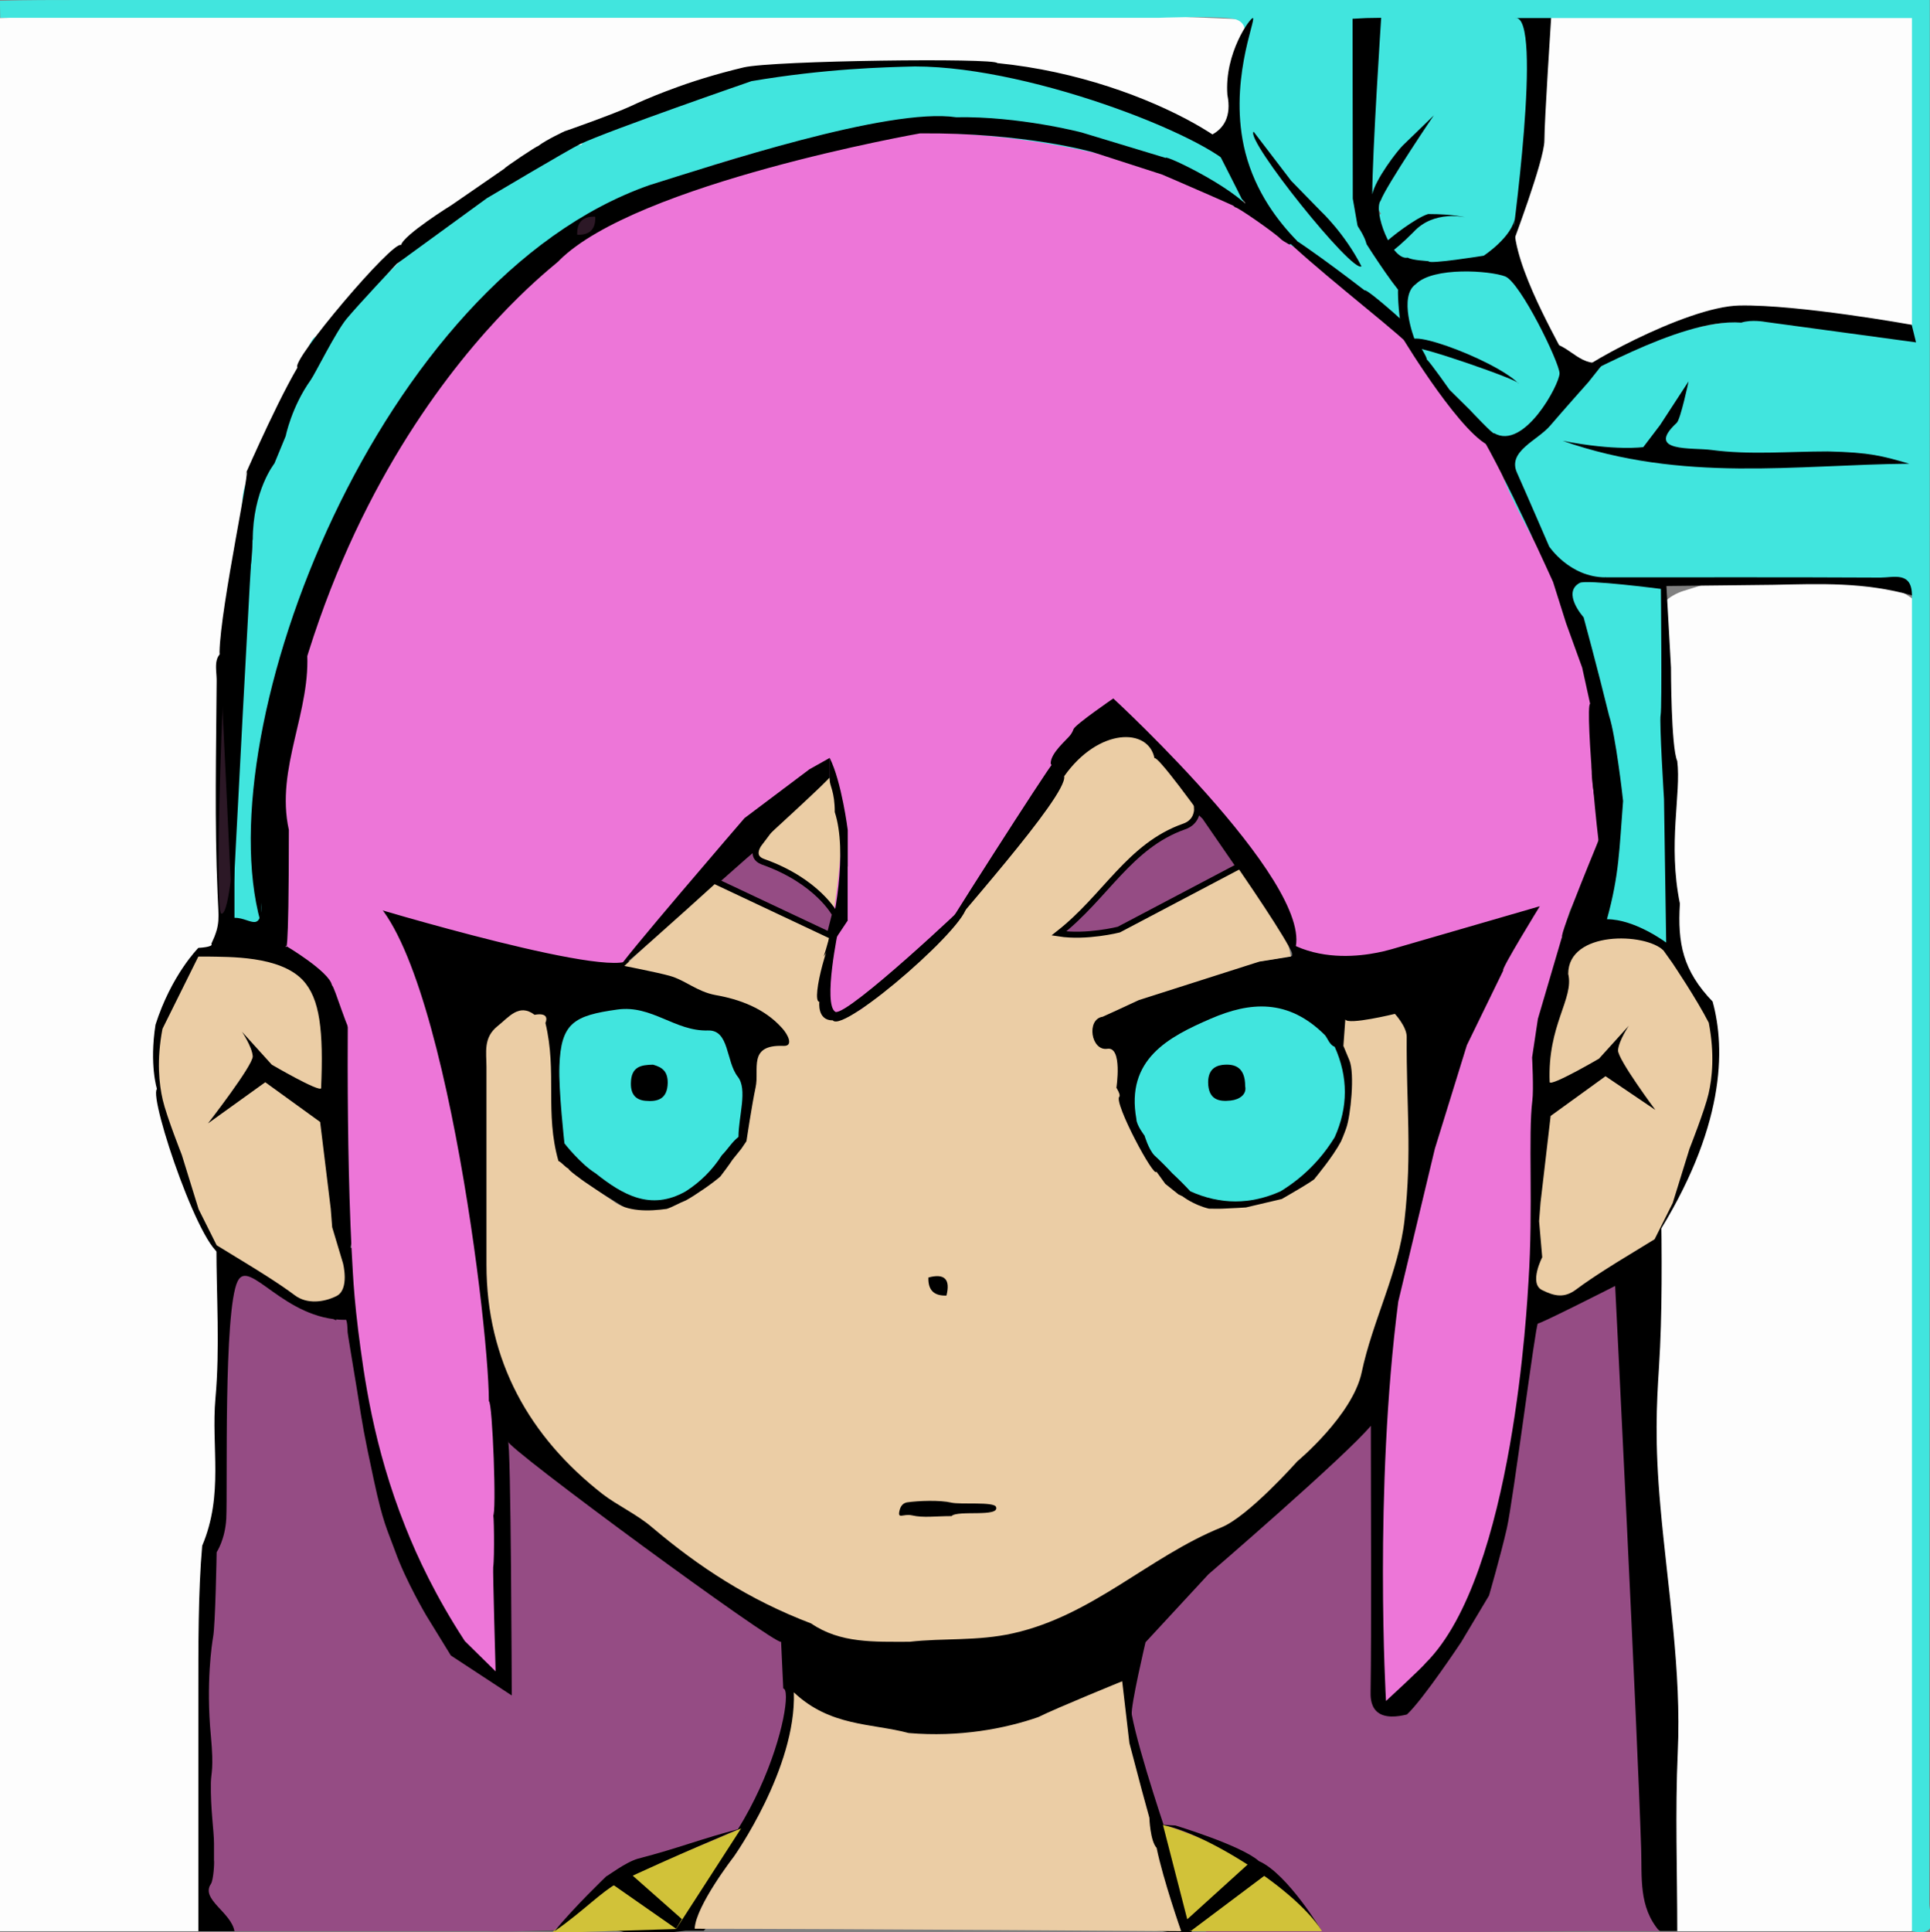 <?xml version="1.0" encoding="utf-8"?>
<!-- Generator: Adobe Illustrator 26.3.1, SVG Export Plug-In . SVG Version: 6.00 Build 0)  -->
<svg version="1.1" id="layer_1_ft._shapes" xmlns="http://www.w3.org/2000/svg" xmlns:xlink="http://www.w3.org/1999/xlink" x="0px"
	 y="0px" viewBox="0 0 80.18 80.25" style="enable-background:new 0 0 80.18 80.25;" xml:space="preserve">
<rect x="0" y="0" width="80.18" height="80.25" fill="#808080" stroke="none"/>
<style type="text/css">
	.st0{fill:#FDFDFD;}
	.st1{fill:#41E5DE;}
	.st2{fill:#954C84;}
	.st3{fill:#EBCDA5;}
	.st4{fill:#2C1826;}
	.st5{fill:#ED76D8;}
	.st6{fill:#954C84;stroke:#000000;stroke-width:0.25;stroke-miterlimit:10;}
	.st7{fill:#D1C239;}
</style>
<path d="M62.63,41.62c0,0-0.18-1.32-0.18-1.32c0.19-0.27,0.31-0.52,0.38-0.71c0.71,0.22,2.3-3.24,1.58-3.46
	c-0.34-0.1-2.53,1.56-2.88,1.49c-2.8-0.24-2.38,2.19-5.24,0.31c-1.44-0.79-1.06,1.41-2.15,0.15c-0.36-0.38-0.47,1.63-0.47,1.63
	l-2.43,0.4c0,0-2.14,0-3.28,1.13c-0.16-0.28-3.56,0.87-3.16,1.57c1.45,0.93-1.9,0.82-0.44,1.27c-0.9,0.29,1.5-0.7,2.64,3.59
	c0.2,0.74,1.28,3.49,1.6,2.83c0.03,0.31,3.61,0,3.58-0.32c-0.02-0.21,2.81-0.38,2.77-0.59c0.12,0.48,0.51-1.84,0.51-1.84
	c0.55,0.24,1.67-3.82,1.67-3.82L62.63,41.62z"/>
<path class="st0" d="M8.24,80.21c-2.75,0-5.49,0-8.24,0C0,53.72,0,27.24,0,0.75c17.26-0.56,34.53-0.69,51.79,0.06
	c0.75,1.78,0.28,3.3-0.99,4.65c-0.36,0.17-0.74,0.24-1.14,0.22C49.1,5.6,48.57,5.41,48.05,5.2c-0.34-0.11-0.67-0.24-1-0.38
	c-3.94-1.51-8.02-1.94-12.2-1.5c-0.3,0.09-0.62,0.16-0.93,0.22c-0.73,0.16-1.47,0.32-2.17,0.59c-0.26,0.11-0.54,0.19-0.81,0.26
	c-0.4,0.12-0.8,0.23-1.19,0.37c-0.25,0.11-0.51,0.2-0.77,0.28c-0.52,0.15-1.04,0.29-1.53,0.5c-0.25,0.13-0.5,0.25-0.75,0.36
	c-0.53,0.26-1.02,0.58-1.48,0.94c-0.99,0.82-1.95,1.67-3.24,1.98c-0.54,0.13-1.1,0.17-1.63,0.32c-0.22,0.1-0.45,0.2-0.66,0.32
	c-0.19,0.15-0.38,0.29-0.56,0.44c0.01,0.01-0.26,0.24-0.26,0.24c-0.16,0.18-0.33,0.34-0.5,0.5c0.01,0.01-0.26,0.25-0.25,0.25
	c-0.16,0.18-0.33,0.35-0.51,0.51c0.01,0.01-0.26,0.25-0.26,0.26c-0.16,0.19-0.34,0.36-0.52,0.53c0,0.01-0.27,0.26-0.26,0.27
	c-0.17,0.18-0.36,0.35-0.54,0.52c-0.17,0.18-0.36,0.35-0.53,0.53c-0.23,0.29-0.43,0.61-0.59,0.95c-0.1,0.24-0.23,0.46-0.36,0.67
	c-0.14,0.21-0.3,0.41-0.47,0.6c-0.08,0.1-0.16,0.19-0.24,0.29c-0.22,0.31-0.41,0.63-0.58,0.97c-0.1,0.24-0.22,0.46-0.35,0.68
	c-0.1,0.23-0.22,0.46-0.34,0.69c-0.1,0.23-0.23,0.46-0.35,0.68c-0.17,0.34-0.34,0.68-0.49,1.03c-0.09,0.24-0.2,0.48-0.3,0.72
	c-0.19,0.51-0.3,1.04-0.43,1.56c-0.06,0.29-0.15,0.57-0.23,0.86c-0.32,1.24-0.16,2.53-0.42,3.78c-0.05,0.36-0.14,0.7-0.24,1.04
	c-0.57,3.74,0.66,7.63-0.88,11.29c-0.27,0.47-0.6,0.91-0.93,1.34c-0.52,0.7-0.82,1.5-1.05,2.33c-0.88,2.77,0.03,5.14,1.67,7.34
	c0.41,0.73,0.74,1.49,0.93,2.31c0.93,8.43-1.05,16.78-0.61,25.19C9.3,78.75,8.82,79.53,8.24,80.21z"/>
<path d="M16.27,40.89c-0.32-0.27-0.55-0.59-0.55-0.59c-0.19-0.27-0.31-0.52-0.38-0.71c-0.12-0.56-1.17-2.23-0.81-2.69
	c0.3-0.2,1.76,0.79,2.11,0.72c2.8-0.24,2.38,2.19,5.24,0.31c1.44-0.79,1.06,1.41,2.15,0.15c0.36-0.38,0,1.84,0.47,1.63
	c0.57-0.09,2.43,0.4,2.43,0.4s2.14,0,3.28,1.13c0.16-0.28,3.56,0.87,3.16,1.57c-1.45,0.93,1.9,0.82,0.44,1.27
	c0.9,0.29-1.5-0.7-2.64,3.59c-0.2,0.74-1.28,3.49-1.6,2.83c-0.8-0.82-1.98,0.67-3.58-0.32c-1.65-1.01-2.14-1.36-2-1.36
	c-0.12,0.48-1.28-1.07-1.28-1.07c-0.55,0.24-2.22-3.58-1.67-3.82C19.93,42.93,16.27,40.89,16.27,40.89z"/>
<path d="M38.35,66.92c7.86-0.28,14.64-5.24,17.43-10.86c0,0,2.13-3.2,1.71-10.97c-0.07-1.29-1.79,4.75-1.79,4.75l-8.64,2.02
	l-5.77-5.07l3.84,2.32l14.56-7.24c0,0,1.9-0.52,2.24-0.59c0.56-0.07,1.1,0.34,1.61,0.61c0.71,0.56,0.35-3.41,0.15-2.59
	c-1.36,4.22-3.62,8.57-3.47,12.97c0.03,0.79,0.03,1.58,0,2.37c-0.02,1.33,0.01,2.67-0.25,3.99c-0.69,2.36-0.65,4.85-1.19,7.24
	c-0.02,0.09,0.06,0.25,0.14,0.32c0.05,0.04,0.2-0.05,0.3-0.11c0.42-0.61,0.58-1.3,0.81-1.96c0.08-0.3,0.18-0.6,0.29-0.89
	c0.31-0.91,0.33-1.88,0.51-2.82c0.18-0.83,0.39-1.65,0.56-2.48c0.45-1.57,0.68-3.17,0.57-4.82c-0.03-0.39-0.03-0.77-0.02-1.16
	c0.14-3.98,0.44-7.96,0.46-11.94c0.5-0.94,1.21-1.5,2.34-1.34c1.04,1.6,1.54,3.48,3.12,4.84c0.8,0.69,1.18,4.83-0.26,3.31
	c-1.27-1.33-3.47,0.76-2.2,2.09c0.85,0.89,10.11-14.16,9.9-12.94c1.92-0.07,0.76,3.73,0.76,3.73s-5.07,27.83-5.21,36.28
	c-0.03,1.5-0.05,3-1.14,4.22c-0.25,0-0.5,0-0.75,0c-2.02-1.14-1.61-3.12-1.72-4.93c-0.24-3.88,0.6-7.85-1.04-12.32
	c-1.25,2.44-2.66,4.01-4.71,4.83c-0.49,0.88-1.09,1.68-1.63,2.53c-0.2,0.29-0.43,0.55-0.69,0.79c-0.43,0.35-0.91,0.54-1.46,0.51
	c-3.06-1.66-0.87-4.19-1.09-6.01c0.11-0.81-0.76-0.33-0.26-0.38c0.2-0.02,0.27,0.06,0.25,0.24c-0.04,0.5,0.02,1.1-0.29,1.45
	c-2.64,3.01-2.59,6.86-3.28,10.47c-0.14,0.31-0.41,1.09-0.61,0.8c-0.81-1.2-3.77,0.81-2.95,2c0.28,0.41-1,0-1.5,0
	c-0.27-1.75-1.13-3.42-0.73-5.26c1.03-0.55,2.54-0.18,3.12-1.62c1.05-1.04,1.05-2.36,0.98-3.7c0.03,1.34,0.02,2.67-1.01,3.72
	c-1.83-0.83-1.72,1.38-2.55,2.46c-1.87-0.58-2.25-3.05-2.7-4.37c-3.53,1.91-7.19,2.55-11.28,0.51c-0.35,3.49-2.44,5.89-4.57,8.27
	c-0.25,0-0.5,0-0.75,0c-2.76,0.33-2.4-0.04-3,0c-1.25,0-2.5,0-3.75,0c0.43-2.89,3.89-3.78,4.38-6.63c1.82,0.41,1.82,0.41,2.05-1.27
	c0.83,0.44,1.82,0.33,2.46-0.26c0.73-0.67,0.64-1.65,0.63-1.77c-0.4-0.16-0.98-0.3-1.58-0.13c-0.5,0.14-0.7,0.4-0.97,0.53
	c-0.53,0.25-1.49,0.06-3.42-1.76c-0.54,0.23-0.83,0.48-0.85,0.76c-0.06,0.64,1.27,1.42,3.99,2.32c-1.14-0.06-2.06,0.21-2.27,1.53
	c-2.15,3.04-2.29,3.07-3.98-0.04c-0.62-1.13-1.36-2.06-2.36-2.84c-1.12-0.88-1.41-3.52-1.41-3.52s0.47-3.05,0.86-4.55
	c-0.02-1.17-0.35-2.3-0.57-3.45c-0.19-0.96-0.18-1.39-0.19-1.57c-0.11-1.24-2.13-21.95-2.09-22.66
	C20.29,42.68,30.14,67.21,38.35,66.92z"/>
<path class="st0" d="M70.91,56.52c0.05-0.21,0.1-2.73,0.13-3.11c0.02-0.3,2.05-11.14,1.64-12.27c-0.23-0.62-0.24-1.5-0.54-2.1
	c-0.34-0.66-0.18-1.81-0.42-2.52c-0.13-0.4-2.95,1.93-2.99,1.51c-0.19-3.47,0.09-6.94-0.23-10.4c-0.13-1.38,0.14-2.68,1.45-3.09
	c3.29-1.05,6.65-1.82,9.79,0.53c0.11,17.66,0.02,35.32,0.04,52.98c0,0.74,0.12,1.5-0.36,2.16c-3.25,0-6.49,0-9.74,0
	c0-2.47-0.09-4.95,0.02-7.41c0.16-3.43-0.42-6.83-0.72-10.23c-0.24-2.68-0.16-4.21-0.06-5.77c0.57-8.87-1.45-21.85,2.97-21.85
	C79.13,35.57,78.14,57.14,70.91,56.52z"/>
<path class="st1" d="M79.43,80.21c0-18.49,0-36.98,0-55.47c0-0.88-11.93-0.87-11.93,0.01c-0.86-0.19-1.59-0.66-2.3-1.16
	c-3.44-2.45-3.57-4.5-0.44-7.44c0.45-0.42,0.94-0.8,1.39-1.22c0.29-0.25,0.62-0.44,0.97-0.59c2.71-0.81,5.37-1.81,8.32-1.16
	c1.04,0.23,2.29,0.3,2.72-1.19c0.37-2.36,0.08-4.73,0.17-7.08c0.09-2.27-1.07-3.09-3.19-3.06c-3.23,0.05-6.46-0.06-9.68,0.07
	c-1.65,0.07-1.46,1.33-1.52,2.4c-0.08,1.34,0.05,2.69-0.24,4.01c-0.09,0.35-0.22,0.68-0.38,1c0.78,1.29-1.64,1.99-3.14,1.9
	c-1.97-0.11-4.15-1.11-2.81-2.36c-0.66-0.91-1.06-2.43-0.45-3.69c-0.09,0.62,0.28,1.72-0.18,2.76c0.7,0.68,2.53,6.24,2.07,6.24
	c0,0-4.98-3.97-5.54-4.15c-0.34-0.19-0.62-0.44-0.85-0.75c-1.63-2.21-1.44-4.6-0.71-7.04c-0.11-0.53,0.36-1.37-0.59-1.48
	c-0.98-0.1-2.98-0.02-2.98-0.02s-32.09,0-48.13,0C0,0.5,0,0.03,0,0.03C1.13,0,2.25,0,3.37,0c25.6,0,51.2,0,76.8,0
	c0,26.36,0,52.72-0.02,79.08C80.16,79.54,80.62,80.46,79.43,80.21z"/>
<path class="st2" d="M62.19,80.21c-0.5,0-1,0-1.5,0"/>
<path class="st2" d="M60.7,68.21l1.16-1.94c0,0,0.48-1.65,0.74-2.79c0.26-1.14,1.2-8.53,1.29-8.51c0.1,0.02,3.21-1.56,3.21-1.56
	s0.92,18.27,1.08,23.37c0.04,1.2-0.11,2.42,0.76,3.43c-1.25,0-2.5-0.01-3.75,0c-12.81,0.12-10.93,0.04-10.93,0.04l-1.81,0.1
	l-2.31-0.04l-1.56-3.8c0,0-1.26-3.67-1.56-5.29c-0.06-0.34,0.57-3.01,0.57-3.01l2.61-2.82c0,0,5.67-4.88,6.75-6.17
	c0,2.88,0.03,8.63-0.01,11.05c0,0.14-0.02,0.54,0.24,0.8c0.32,0.32,0.91,0.23,1.27,0.14C59.12,70.59,60.7,68.21,60.7,68.21z"/>
<path class="st2" d="M59.95,80.21c0,0-1,0-1.5,0"/>
<path d="M20.53,70.71c0.33,0.69-3.19-0.18-3.13,0.18c0,0.02,0.03,0.21,0.04,0.21c0.01,0-0.01-0.16-0.03,0.16
	c-0.19,2.34,1.7,4.99,0.09,6.87c-1.37,1.6-4.09,0.84-6.23,1.08c-0.66,0.07-1.09,0.56-1.53,1c-0.5,0-1,0-1.5,0c0-3.24,0-6.48,0-9.72
	c0-2.12-0.01-4.37,0.16-6.29c0.9-2.13,0.37-4.1,0.55-6.12c0.19-2.1,0.04-4.23,0.04-6.35c0.13-0.1,0.27-0.2,0.4-0.31
	c1.67-0.56,3.11,2.38,4.88,0.32c2.42,0.53,1.3,2.57,1.72,3.97c0.01,0.72,0.17,1.43,0.27,2.14c1.33,0.19,2.18,2.86,0.86,2.67
	c-0.03,0,1.27,1.04,1.24,1.04c0.07,0.99,2.95,5.04,2.69,6.4C20.67,69.86,20.12,69.83,20.53,70.71z"/>
<path class="st3" d="M47.75,75.5c0,0,0.03,0.96,0.3,1.25c0.27,1.32,1.02,3.46,1.02,3.46s-13.97-0.1-20.21-0.1
	c0.04-0.95,1.63-3,1.63-3s2.6-3.67,2.49-6.82c1.51,1.43,3.24,1.28,4.77,1.69c2.11,0.18,4-0.18,5.38-0.66
	c0.81-0.4,3.49-1.49,3.49-1.49l0.3,2.57l0.52,1.97L47.75,75.5z"/>
<path class="st2" d="M15.53,61.47c0.39,1.81,0.54,2.01,0.88,2.94c0.44,1.24,1.3,2.69,1.3,2.69l1.02,1.66l2.53,1.66
	c0,0-0.03-10.74-0.16-10.56c-0.15,0.21,11.2,8.54,11.35,8.33l0.09,1.94c0.58,0.06-1.05,7.71-6.47,10.04c-1.39,0-2.72-0.02-4.34,0.04
	c-0.52,0.02-1.02,0.02-1.5,0c-0.62-1,0.06,0,0.06,0s0,0-0.81,0c-3.25,0-6.49,0-9.74,0c-0.14-0.79-1.41-1.32-0.98-1.96
	c0.11-0.16,0.15-0.9,0.13-0.98c0,0,0-0.69,0-0.69c0-0.56-0.15-1.44-0.13-2.54c0.01-0.45,0.13-0.53,0-1.94
	c-0.21-2.21,0.05-3.86,0.09-4.09C8.95,67.5,9,64.47,9,64.47s0.35-0.52,0.4-1.39c0.06-1.22-0.12-8.64,0.47-9.86
	c0.48-1,1.92,1.6,4.47,1.6c0.09-0.09,0.1,0.47,0.1,0.47c-0.02,0,0.22,1.37,0.39,2.43C15.09,59.36,15.09,59.41,15.53,61.47z"/>
<path class="st1" d="M30.72,3.24c0.25,0,0.5,0,0.75,0C32.08,2.56,32.61,3,33.72,3c4.92-1.13,9.53,0.66,14.24,1.5
	c0.4,0.46,1.09,0.32,1.5,0.75c1.02-0.29,2.91,3.17,1.89,3.46c0-0.15-5.79-2.03-5.79-1.88c0,6.5-11.97-1.18-17.72,1.29
	c-0.29,0.15-0.59,0.28-0.89,0.4c-0.4,0.18-0.83,0.33-1.23,0.5c-0.23,0.13-0.47,0.26-0.69,0.39c-0.2,0.16-0.4,0.31-0.6,0.48
	c-0.09,0.09-0.19,0.17-0.28,0.26c-0.18,0.18-0.37,0.34-0.56,0.5c-0.19,0.16-0.4,0.29-0.62,0.41c-0.2,0.13-0.42,0.25-0.63,0.37
	c-0.19,0.14-0.39,0.28-0.58,0.43c-0.18,0.17-0.36,0.34-0.53,0.52c0,0.01-0.26,0.27-0.26,0.28c-0.17,0.2-0.36,0.38-0.54,0.56
	c-0.28,0.3-0.56,0.59-0.84,0.89c-0.19,0.23-0.39,0.44-0.6,0.65c-0.1,0.12-0.21,0.22-0.31,0.34c-0.55,0.57-1.03,1.2-1.45,1.86
	c-0.17,0.28-0.36,0.54-0.55,0.8c-0.19,0.27-0.39,0.52-0.59,0.78c-0.09,0.14-0.19,0.27-0.29,0.4c-1.53,2.52-2.01,5.36-2.49,8.21
	c-0.11,0.38-0.24,0.74-0.38,1.11c-0.96,1.86-0.37,3.96-0.94,5.86c-0.44,1.46-0.12,5.27-2.55,4.59c0.05-4.21-0.42-7.95,0.31-11.71
	c0.97-1.38-0.61-3.11,0.32-4.5c0-1.61-0.15-2.31,0.51-2.92c0.46-0.4,1.42-2.21,1.42-2.21s0.32-1.02,0.75-1.43
	c-0.31-1.24,0.43-2.75,0.75-1.51c0.26-0.24,0.51-0.98,0.75-1.23c0.61-0.68,0.76-0.93,1.5-1.52c0.26-0.24,0.51-0.45,0.75-0.71
	c0.26-0.24,0.51-0.51,0.75-0.77c0.26-0.24,0.75-0.61,0.75-0.61s0.51-0.34,0.75-0.59c0.26-0.24,0.51-0.49,0.75-0.75
	c0.41-0.44,1.11-0.55,1.5-1.02c1.2-1.2,2.24-1.21,3.15-1.21c0.23-0.53,0.89-0.66,1.34-0.75c0.4-0.45,0.63-0.02,1.03-0.48
	c0.61-0.66,1.53-0.17,2.13-0.87C29.04,3.47,30.34,3.71,30.72,3.24z"/>
<path d="M9.74,26.99c0,3.71,0,7.42,0,11.13c0.71-0.01,1.19,0.81,1.12-1.01c0,0,0.01-11.3,1.87-10.12s-0.06,4.59,0.28,6.87
	c-0.16,1.61,0,3.08,1.68,3.92c0.67,0.54,0.65,1.28,0.61,2.04c0.03,2.14-0.09,4.28-0.06,6.42c0.01,0.59,0,1.19-0.02,1.78
	c-0.1,1.18-1.26,6.82-1.26,6.82s-4.43-2.38-4.64-2.73c-0.83,0.34-3.16-6.52-2.8-6.88c0,0-0.32-1-0.06-2.67
	c0.66-2.07,1.78-3.19,1.78-3.19s0.65-0.03,0.54-0.17c0.39-0.83,0.3-1.04,0.26-2.09C8.91,34.17,8.98,31.23,9,28.29
	C9.01,27.75,8.74,26.99,9.74,26.99z"/>
<path d="M50.57,6.25l-1.04-0.44c0,0,1.83-0.03,1.46-1.87c-0.13-1.73,0.95-3.21,1.06-3.19c0.15,0.04-1.05,2.73-0.31,5.6
	c0.42,1.62,1.34,2.83,2.15,3.66c-0.13,0.07-0.9,0.51-1.76,0.14c-0.56-0.24-1.05-0.69-1.34-1.16c0.01-0.84,1.38-0.23,0.8-0.72
	C51.53,8.13,50.57,6.25,50.57,6.25z"/>
<path class="st4" d="M10.49,22.49c0,1.2-0.37,2.39-0.37,3.59c0,0.51-0.24,11.92-0.92,11.87c-0.36,0,0.17-14.55,0.53-14.55
	C10.25,23.39,9.82,22.44,10.49,22.49z"/>
<path class="st4" d="M13.49,15.74"/>
<path class="st4" d="M20.98,8.25"/>
<path d="M51.36,7.15c-0.57-1.22-8.31-4.39-13.35-4.39c-1.26,0.03-3.72,0.09-6.79,0.61c0,0-5.91,2.04-7.13,2.62
	c-0.44,0.21-3.86,2.24-3.86,2.24l-3.75,2.73c0,0-1.59,1.69-2.08,2.28c-0.46,0.56-1.29,2.25-1.49,2.54c-0.8,1.12-1.04,2.33-1.04,2.33
	l-0.47,1.14c0,0-0.9,1.12-0.9,3.19c0-0.97-0.82,14.94-0.85,15.55c0,0-0.51-10.94-0.53-10.9c0.03-1.87,1.39-8.15,1.09-7.43
	s1.13-2.66,2.15-4.4c-0.32-0.23,3.98-5.31,4.3-5.08c0.11-0.43,2.11-1.67,2.11-1.67l2.19-1.51c-0.02-0.03,1.37-0.96,1.39-0.93
	c0.33-0.26,1.13-0.63,1.13-0.63c-0.1,0.05,2.08-0.73,2.7-1.02c0.83-0.39,1.49-0.63,1.68-0.7c0.84-0.32,1.86-0.64,3.03-0.92
	c1.23-0.29,10.48-0.4,10.54-0.18C48.11,3.28,53.15,7.07,51.36,7.15z"/>
<path class="st5" d="M57.83,39.42c0-0.02-3.74,1.29-5.69-1.56c0.4-1.23-1.46-3.61-1.69-4.24c-0.25-0.17-0.3-0.16-0.82-0.45
	c-1.11-0.61-1.94-1.22-2.48-1.64c0.42-1.81-1.02-0.73-1.02-0.73l-0.26-0.23c-0.21,0.07-0.37-0.17-0.95-0.45
	c-0.2-0.1-1.07,1.73-0.87,1.82c0.21,0.14-1.27,2.36-1.48,2.23c-0.28-0.18-0.27,0.6-0.45,0.88c-0.74,1.08-1.48,2.16-2.18,3.26
	c-0.16,0.27-0.34,0.53-0.54,0.78c-0.19,0.25-0.39,0.48-0.61,0.71c-0.1,0.11-0.22,0.22-0.32,0.34c-0.21,0.23-0.44,0.45-0.67,0.66
	c-0.12,0.11-0.24,0.21-0.36,0.31c-0.26,0.21-0.54,0.36-0.85,0.47c-0.17,0.02-1.28,0.98-1.44,1c-0.34-0.06-0.75-0.09-0.99-0.33
	c-0.43-1.43,0.34-3.32,0.34-3.32c0.38-1.33-0.67-4.02,0.62-4.5c0.21-0.08-0.75-2.7-0.96-2.63c-1.08,0.4-0.86,1.69-1.61,0.94
	c-0.13,0.3,0.3-0.02,0.24,0.69c-0.02,0.28-0.12,0.5-0.19,0.66c-0.12,0.13-0.57,0.25-0.69,0.38c-0.75,0-0.43,0-1.18,0
	c-0.14-0.14-1.04,1.88-1.17,1.85c-0.91-0.22-1.45,1.51-3.34,3.4c0.05,1.24-11.12-2.14-11.12-2.14s0.42,1.45,0.64,2.14
	c0,8.28-1.7,1.38-1.95,1.2c-0.11-0.57-1.92-1.64-1.92-1.64s0.13,0.96,0.13-4.81c-0.57-2.58,0.96-4.95,0.75-7.5
	c0.71-3.09,1.79-6.07,3-9c0.26-0.24,0.51-0.49,0.75-0.75c0.69-1.04,1.59-1.93,2.25-3c0.26-0.24,0.49-0.51,0.75-0.75
	c-0.02-0.52,0.23-0.77,0.75-0.75c0.24-0.26,0.51-0.49,0.75-0.75c0.26-0.24,0.51-0.49,0.75-0.75c0.41-0.43,1.1-0.29,1.5-0.75
	c0.26-0.24,0.51-0.49,0.75-0.75C24.24,9.5,24.49,9.25,24.73,9c0.41-0.43,1.1-0.29,1.5-0.75c7.79-3.76,15.7-3.33,23.67-0.66
	c0.43,0.43,0.84,0.44,1.41,1.02c0.04-0.06,1.66,1.07,1.89,1.31c0.24,0.24,1.31,0.64,1.92,1.13c1.11,0.92,2.31,1.73,3.43,2.64
	c0.37,0.33,0.68,0.7,0.96,1.1c0.51,0.83,1.09,1.6,1.76,2.32c0.35,0.39,0.64,0.81,0.85,1.28c-0.08,2.48,5.34,8.79,4.02,11.57
	c2.44,0.8-1.25,11.14-3.69,10.34c-0.1-0.03,1.52-2.66,1.52-2.66L57.83,39.42z"/>
<path class="st3" d="M50.22,50.2c0.19,0,0.38,0.01,0.58,0c0.34-0.01,0.96-0.05,0.96-0.05l1.49-0.35c0,0,1.4-0.8,1.37-0.85
	c0.07-0.09,0.75-0.9,1.09-1.54c0.12-0.27,0.22-0.56,0.22-0.56c0.18-0.51,0.36-2.25,0.13-2.81l-0.25-0.6l0.08-1.1
	c0.1,0.25,2.06-0.23,2.06-0.23s0.49,0.53,0.49,0.95c-0.02,2.86,0.23,4.78-0.09,7.61c-0.24,2.15-1.33,4.19-1.78,6.33
	c-0.38,1.79-2.68,3.7-2.68,3.7s-2.02,2.28-3.15,2.74c-3.01,1.22-5.34,3.66-8.66,4.4c-1.48,0.33-2.87,0.19-4.29,0.35
	c-1.47,0-2.88,0.07-4.09-0.76c-2.6-0.99-4.67-2.35-6.63-4.01c-0.61-0.52-1.43-0.9-2.03-1.36c-3.05-2.38-4.83-5.54-4.83-9.53
	c0-2.74,0-5.48,0-8.22c0-0.6-0.14-1.21,0.46-1.69c0.48-0.38,0.89-0.96,1.54-0.47c0,0,0.65-0.15,0.45,0.34
	c0.49,2.04-0.03,3.74,0.54,5.73c0.14,0.06,0.28,0.26,0.42,0.32c-0.03,0.05,0.63,0.52,0.63,0.52s1.19,0.81,1.19,0.8
	c0.6,0.49,1.54,0.45,2.26,0.35c0.25-0.08,0.55-0.26,0.79-0.35c0.34-0.18,1.16-0.74,1.44-1c0.36-0.47,0.5-0.69,0.5-0.69l0.37-0.46
	l0.21-0.31c0,0,0.23-1.53,0.38-2.23c0.17-0.76-0.34-1.79,1.16-1.73c0.43,0.02,0.19-0.47-0.06-0.74c-0.74-0.83-1.79-1.2-2.76-1.37
	c-0.77-0.14-1.26-0.62-1.91-0.8c-0.5-0.14-1.88-0.41-1.88-0.41s8.1-7.63,8.46-7.82c1.29,0.66-0.06,7.22-0.06,7.22l0.06,0.5
	l-0.4,0.97l0.57,1.35c0,0,1.55-0.35,1.38-0.69c0.26-0.08,0.49-0.22,0.7-0.4c0.26-0.24,0.51-0.49,0.75-0.75
	c0.26-0.24,0.51-0.49,0.75-0.75c0.26-0.24,0.51-0.49,0.75-0.75c1.29-1.31,2.19-2.87,3-4.5c0.26,0.22,2.53-2.5,2.27-2.72
	c-0.54-1.28,2.51-2.67,3.05-1.38c0.96,0.13,1.31,1.64,1.88,2.38c0.19,0.3,0.68,0.28,0.73,0.63c-0.19,2.03-2.12,2.61-3.19,3.85
	c1.91-0.55,3.6-1.45,5.83-1.12l0.49,0.61c0,0.24,0.19,0.72,0.19,0.72l0.48,2.26l-1.31,0.21c0,0-5.01,1.6-5.01,1.6
	c-0.66,0.31-1.19,0.55-1.5,0.69c-0.69,0.1-0.49,1.44,0.2,1.33c0.63-0.09,0.37,1.62,0.37,1.62s0.19,0.3,0.12,0.37
	c-0.24,0.25,1.47,3.44,1.54,3.11l0.37,0.51l0.55,0.44c0.06,0.03,0.17,0.08,0.17,0.08S49.57,50.04,50.22,50.2z"/>
<path class="st1" d="M47.55,47.17c0,0-0.34-0.44-0.34-0.69c-0.45-2.48,1.33-3.41,3.09-4.17c1.62-0.7,3.21-0.85,4.75,0.69
	c0.12,0.16,0.19,0.4,0.4,0.48c0.56,1.25,0.56,2.5,0,3.75c-0.57,0.93-1.32,1.68-2.25,2.25c-1.25,0.56-2.5,0.56-3.75,0
	c-0.24-0.26-0.49-0.51-0.75-0.75c-0.24-0.26-0.49-0.51-0.75-0.75C47.71,47.72,47.55,47.17,47.55,47.17z"/>
<path class="st1" d="M23.45,47.49c0,0-0.25-2.23-0.21-3.21c0.06-1.79,0.6-2.1,2.41-2.35c1.43-0.2,2.39,0.91,3.76,0.87
	c0.9-0.03,0.74,1.28,1.24,1.92c0.42,0.53,0.03,1.64,0.03,2.5c-0.28,0.22-0.44,0.51-0.69,0.76c-0.39,0.61-0.89,1.11-1.5,1.5
	c-1.46,0.83-2.63,0.14-3.75-0.75C24.11,48.34,23.45,47.49,23.45,47.49z"/>
<path class="st5" d="M58.09,54.06l1.52-6.35l1.33-4.3l1.52-3.12c0.01,0.02,3.56-4.87,5.23-3.2c-0.86-1.41-2.39-0.25-2.08-0.62
	l-1.72,5.85l-0.24,1.6c0,0,0.07,1.33,0.01,1.79c-0.18,1.42,0.04,4.46-0.16,7.51c-0.05,0.76-0.61,12.19-4.26,15.84
	c-0.14,0.19-1.66,1.59-1.66,1.59S57.07,61.93,58.09,54.06z"/>
<path class="st5" d="M14.52,36.89c3.55,0,5.79,17.84,5.79,21.31c0.15-0.01,0.33,4.76,0.17,4.76c0.04-0.34,0.07,1.73,0.01,2.13
	c-0.02,0.13,0.1,4.33,0.1,4.33c0,0-1.28-1.26-1.28-1.26c-1.21-1.85-1.98-3.51-2.46-4.72c-1.35-3.37-1.73-6.31-1.97-8.19
	c-0.13-1.05-0.19-1.86-0.22-2.38C14.34,47.66,14.45,40.46,14.52,36.89z"/>
<path class="st2" d="M28.48,71.96c0.04,0.95-0.28,1.99,0.78,2.68c0.5,0.33,1.06,0.88,0.61,1.5c-0.5,0.69-1.38,0.24-2.09,0.3
	c-0.99,0.08-0.7-0.71-0.81-1.27c-0.12-0.61,0.52-1.58-0.73-1.71c0-0.47-0.01-0.94,0-1.41c0.03-0.93,0.31-0.88,0.95-0.32
	C27.46,71.98,28.03,71.89,28.48,71.96z"/>
<path class="st5" d="M29.23,35.23c0,0.24,0.1,0.58-0.02,0.69c-1.08,1.03-2.05,2.26-3.73,2.31c-0.04-2.25,1.23-3.18,3.31-3.32
	C28.93,35.02,29.08,35.12,29.23,35.23z"/>
<path class="st2" d="M27.33,67.49c0.53,0.31,0.24,0.86,0.43,1.03c0.6,0.55,0.99,1.23,0.65,1.9c-0.13,0.25-1.05,0.07-1.59-0.45
	c-0.86-0.83-0.72-1.43,0.11-2.08C27.02,67.82,27.1,67.72,27.33,67.49z"/>
<path class="st2" d="M28.48,70.46c0.66,0.06,1.65-0.32,1.48,0.93c-0.13,0.92-0.95,0.46-1.48,0.57
	C28.48,71.46,28.48,70.96,28.48,70.46z"/>
<path class="st2" d="M31.1,74.42c-0.53-1.21-0.53-2.21,0-3.43C31.63,72.21,31.63,73.21,31.1,74.42z"/>
<path class="st2" d="M24.72,67.08c0.11-0.35-0.28-1.06,0.5-0.95c0.42,0.06,0.26,0.62,0.24,0.96c-0.03,0.37,0.29,1.07-0.48,0.96
	C24.56,67.99,24.78,67.43,24.72,67.08z"/>
<path class="st2" d="M63.73,56.73c0.09-0.14,0.22-0.33,0.34-0.52c0.12,0.31,0.31,0.61,0.35,0.93c0.02,0.17-0.22,0.38-0.35,0.57
	C63.77,57.48,63.62,57.18,63.73,56.73z"/>
<path class="st5" d="M29.97,34.48c0.02,0.52-0.23,0.77-0.75,0.75C29.05,34.55,29.3,34.3,29.97,34.48z"/>
<path d="M68.74,51.47c0.09-0.52-3.84-12.56-3.84-12.56c-0.14-0.05,1.68-4.41,1.68-4.41s-0.71-2.19-0.36-3.38
	c0.18-0.38,0.49-1.42,0.9-1.41c1.55,1.87,0.53,4.89,0.67,6.92c0.74-4.18-0.79-8.1-1.33-12.14c0.07-0.17,0.15-0.34,0.23-0.51
	c3.81,0,7.62-0.01,11.43,0.01c0.54,0,1.31-0.27,1.31,0.74c-1.96-0.56-3.82-0.48-5.75-0.44c-0.03,0-4.45,0.05-4.45,0.05l0.19,3.39
	c0,0,0,3.3,0.26,3.88c0.17,1.36-0.4,3.42,0.11,5.92c-0.1,1.65,0.12,2.78,1.36,4.07C71.69,43.57,71.68,46.86,68.74,51.47z"/>
<path class="st0" d="M64.44,0.75c4.93,0,9.86,0,14.99,0c0,4.37,0,8.55,0,12.74c-0.79,0.59-1.63,0.34-2.46,0.15
	c-3.59-0.8-7.01-0.32-10.28,1.34c-0.97,0.79-1.78,0.25-2.6-0.3c-0.75-0.64-1.41-1.36-1.75-2.32c-0.01-1.18,0.82-2.24,0.61-3.38
	C64.55,6.45,62.77,3.28,64.44,0.75z"/>
<path d="M62.94,9c-0.3,1.56,1.55,4.77,2.1,5.85c-1.36,0.59-5.46-5.62-6.1-2.27s-0.89,0-0.86-0.55c-0.64-0.8-1.64-2.41-1.64-2.41
	L56.2,8.25c0-2.23-0.01-7.47-0.01-7.47l0.57-0.03l0.62-0.01c0,0-0.37,5.61-0.37,7.33c0.13-0.62,1.03-1.8,1.27-2.03
	s1.3-1.26,1.3-1.26c0.11-0.19-2.01,2.96-2.22,3.55c-0.33,0.42,0.45,2.51,1.12,2.37c0.22,0.12,0.77,0.13,0.87,0.15
	c0,0.14,2.29-0.23,2.29-0.23S62.86,9.82,62.94,9z"/>
<path d="M64.44,14.24c0.8,0.11,1.29,1.12,2.25,0.75c0,0-0.7,0.88-0.7,0.88s-1.06,1.19-1.59,1.81c-0.53,0.62-1.78,1.06-1.38,1.95
	c0.45,1.01,1.34,3.07,1.34,3.07s0.85,1.28,2.34,1.28c0.34,0,0.34,12.46,0,12.46c-0.24,0.1-0.87-7.11-0.64-7.21l-0.33-1.5l-0.67-1.85
	c0,0-0.54-1.71-0.54-1.71s-2.03-4.5-3.06-6.19c0.05-0.16,0.09-0.31,0.14-0.47C62.58,16.46,63.41,15.27,64.44,14.24z"/>
<path d="M64.92,18.31c2.21,0.43,3.35,0.26,3.35,0.26l0.7-0.92l1.18-1.81c0,0-0.33,1.57-0.49,1.72c-1.34,1.24,0.66,1.02,1.45,1.13
	c1.58,0.21,3.21,0.06,4.82,0.06c1.78,0.04,2.27,0.19,3.39,0.51C74.62,19.3,69.91,20.06,64.92,18.31z"/>
<path d="M65.29,15.71c0.02-0.32,4.73-2.98,6.97-3.02c2.45-0.05,7.16,0.8,7.16,0.8l0.18,0.73l-6.26-0.85c0,0-0.57-0.11-1,0.03
	C69.68,13.19,65.27,16.04,65.29,15.71z"/>
<path d="M64.44,0.75c0,0-0.28,4.27-0.28,5.09s-1.38,4.45-1.38,4.45s1.36-9.74,0.16-9.54H64.44z"/>
<path d="M60.88,9.03c0,0-1.3-0.33-2.16,0.61c-1.77,1.77-1.47,0.74-1.23,0.5c0.23-0.25,1.32-1.09,1.84-1.25
	C60.41,8.89,60.88,9.03,60.88,9.03z"/>
<path class="st3" d="M8.24,39.73c0,0,0.21,0,0.37,0c0.9,0.02,2.99-0.04,3.96,0.97c0.73,0.77,0.87,2.12,0.77,4.5
	c-0.08,0.17-2.05-0.98-2.05-0.98l-1.24-1.37c0,0,0.42,0.62,0.45,1.02c0.02,0.37-1.86,2.79-1.86,2.79l2.38-1.71l2.28,1.65l0.44,3.6
	l0.06,0.77l0.45,1.5c0,0,0.28,1.08-0.27,1.36c-0.54,0.27-1.24,0.34-1.73-0.03c-0.69-0.52-1.86-1.23-1.86-1.23l-1.39-0.85l-0.75-1.5
	l-0.7-2.26c0,0-0.63-1.59-0.79-2.28c-0.15-0.65-0.26-1.64-0.01-2.95C7.25,41.73,8.24,39.73,8.24,39.73z"/>
<path d="M52.15,8.99c0.01-0.08-3.87-1.74-3.87-1.74L45.4,6.32c0,0-2.84-0.82-7.18-0.78c0,0-11.78,2.07-14.99,5.28
	c0.15,0.01-11.28,7.96-12.41,27.46C8.6,30.22,15.75,11.63,26.98,7.69c2.6-0.81,9.93-3.24,12.74-2.82c2.61-0.05,5.21,0.63,5.21,0.63
	l3.5,1.06C48.34,6.38,51.74,8,52.15,8.99z"/>
<path class="st4" d="M24.73,9c0.02,0.52-0.23,0.77-0.75,0.75C23.96,9.23,24.21,8.98,24.73,9z"/>
<path d="M53.69,39.7c0.26-0.18-5.47-8.4-5.73-8.21c-0.25-1.27-2.32-1.27-3.75,0.75c0.16,0.81-4.79,6.26-5.34,7.07
	c-0.06-0.04,4.79-7.6,4.84-7.56c0.12,0.07-0.06,0.08-0.06-0.06c0.01-0.42,0.65-0.95,0.8-1.14c0.08-0.1,0.12-0.19,0.15-0.27
	c0.09-0.2,1.65-1.27,1.65-1.27S55.18,37.23,53.69,39.7z"/>
<path d="M35.22,34.48l0,1.5v2.25c0,0-1,1.5-1,1.5c0.5-1.5,0.99-4.37,0.46-6c0-0.85-0.21-1.09-0.21-1.33c0-0.05-0.01-0.21-0.01-0.44
	c0-0.2,0.01-0.37,0.01-0.48C34.97,32.48,35.22,34.48,35.22,34.48z"/>
<path d="M58.45,14.24c-0.93-0.88-3.93-3.18-5.39-4.64c0.15-0.23,3.63,2.46,3.63,2.46c0.12-0.13,3.62,3.06,3.5,3.19
	C60.07,15.38,58.57,14.12,58.45,14.24z"/>
<path d="M30.93,33.98l2.7-2.03l0.84-0.47l0,0.8c0.07,0.08-8.71,8.05-8.78,7.97C25.61,40.15,30.93,33.98,30.93,33.98z"/>
<path d="M62.02,18.57c-1.18-0.29-3.7-4.45-3.7-4.45s1.43-0.14,1.58-0.24c1.57-0.01,1.47,1.74,1.16,2.97
	C61.68,16.49,62.65,18.22,62.02,18.57z"/>
<path d="M39.32,53.81c-0.52,0.02-0.77-0.23-0.75-0.75C39.24,52.88,39.49,53.13,39.32,53.81z"/>
<path class="st6" d="M49.73,33.62l0.32,0.3l1.42,2.06l-4.99,2.63c0,0-1.34,0.34-2.49,0.16c1.95-1.53,2.93-3.64,5.2-4.44
	C49.75,34.14,49.73,33.62,49.73,33.62z"/>
<path d="M39.53,62.97c-0.66,0-1.17,0.08-1.64-0.03c-0.37-0.08-0.61,0.18-0.52-0.2c0.05-0.21,0.16-0.31,0.31-0.34
	c0.48-0.07,1.38-0.1,1.84,0.01c0.37,0.09,1.78-0.05,1.86,0.18C41.54,63.03,39.78,62.71,39.53,62.97z"/>
<path d="M34.84,38.56c0,0-0.67,3.17-0.13,3.47c0.55,0.14,5.59-4.61,5.42-4.49c0.46,0.58-5.07,5.41-5.53,4.84
	c-0.66,0.01-0.56-0.77-0.56-0.77C33.66,41.59,34.5,38.55,34.84,38.56z"/>
<path class="st5" d="M63.69,25.49c1.44,0.35,0.46,1.51,0.75,2.25C63,27.38,63.98,26.22,63.69,25.49z"/>
<path class="st5" d="M64.44,27.73c1.12,0.06,0.64,0.93,0.75,1.5C64.07,29.17,64.56,28.3,64.44,27.73z"/>
<path d="M51.73,45.12c0.07,0.33-0.23,0.55-0.6,0.59c-0.51,0.06-0.93-0.05-0.94-0.75c0-0.46,0.22-0.68,0.59-0.73
	C51.31,44.17,51.73,44.33,51.73,45.12z"/>
<path d="M27.13,44.22c0.39,0.11,0.61,0.28,0.61,0.75c-0.01,0.69-0.43,0.8-0.94,0.75c-0.38-0.04-0.6-0.26-0.59-0.73
	C26.22,44.29,26.64,44.23,27.13,44.22z"/>
<path class="st5" d="M35.22,38.23c0-0.75,0-1.5,0-2.25C36.25,36.73,36.25,37.48,35.22,38.23z"/>
<path class="st1" d="M66.85,29.73c-0.49-2-1.06-4.09-1.06-4.09s-0.92-1.02-0.16-1.43C65.9,24.06,69,24.46,69,24.46
	s0.05,4.94-0.01,5.23s0.14,3.5,0.14,3.5l0.09,5.96c0,0-1.29-0.97-2.46-0.97c0.51-1.85,0.51-2.88,0.67-4.91
	C67.41,33.06,67.12,30.55,66.85,29.73z"/>
<path class="st1" d="M62.07,17.99c0.02,0.13-1-0.96-1-0.96l-0.85-0.84c0,0-0.75-1.07-0.95-1.27c0.05-0.03-0.46-0.88-0.51-0.85
	c0,0-0.68-1.76,0.06-2.27c0.73-0.73,3.08-0.56,3.71-0.32s2.26,3.58,2.26,4.03C64.79,15.96,63.32,18.72,62.07,17.99z"/>
<path class="st1" d="M57.83,12.38c0.03,0.14-1.42-0.7-1.42-0.7c-2.48-2.58-1.85-2.68-1.57-2.11c0,0,0.86-1.16-0.14-1.14
	c0-1.57,2.49,1.69,2.01,1.88C56.39,10.43,55.88,9.12,56.2,9C56.18,9.01,57.8,12.24,57.83,12.38z"/>
<path d="M63.09,15.93c0.05-0.14-4.23-1.61-4.29-1.46C57.65,13.31,62.05,14.89,63.09,15.93z"/>
<path d="M56.56,11.06c-0.36,0.32-4.84-5.27-4.48-5.59l1.56,2.04l1.24,1.27C54.88,8.78,55.86,9.69,56.56,11.06z"/>
<path class="st3" d="M69.48,40l-0.37-0.52c-0.75-0.75-3.96-0.83-3.96,0.97c0.25,1.03-0.87,2.12-0.77,4.5
	c0.08,0.17,2.05-0.98,2.05-0.98l1.24-1.37c0,0-0.42,0.62-0.45,1.02c-0.02,0.37,1.55,2.48,1.55,2.48l-2.07-1.4l-2.28,1.65L64,49.95
	l-0.06,0.77l0.13,1.5c0,0-0.56,1.08-0.01,1.36c0.54,0.27,0.94,0.34,1.43-0.03c0.69-0.52,1.86-1.23,1.86-1.23l1.39-0.85l0.75-1.5
	l0.7-2.26c0,0,0.63-1.59,0.79-2.28c0.15-0.65,0.26-1.64,0.01-2.95C70.48,41.48,69.48,40,69.48,40z"/>
<path class="st6" d="M31.53,35.05l-0.59,0.5l-1.2,1.06l4.73,2.23l0.22-0.87c0,0-0.73-1.38-3-2.18
	C31.13,35.58,31.53,35.05,31.53,35.05z"/>
<path class="st7" d="M30.79,75.94c0,0-1.84,0.8-3.76,1.55c-1.92,0.75-4.11,2.79-4.11,2.79l5.17-0.16L30.79,75.94z"/>
<path class="st7" d="M48.31,75.78l1.14,4.43l5.47,0c0,0-1.01-1.81-2.87-2.83C50.19,76.35,48.31,75.78,48.31,75.78z"/>
<polygon points="25.41,78.24 28.09,80.11 28.33,79.71 26.19,77.82 "/>
<polygon points="52.75,77.74 49.46,80.21 49.23,79.8 52,77.29 "/>
<path d="M48.03,75.78c1.43,0.01,5.69,2.5,6.89,4.43c0,0-1.44-2.4-2.62-2.91c-0.72-0.65-3.47-1.48-3.47-1.48L48.03,75.78z"/>
<path d="M23.03,80.22c0.79-0.98,2.16-2.29,2.16-2.29c0.04,0,0.79-0.58,1.31-0.73c1.77-0.46,2.53-0.8,4.29-1.26
	c-0.01-0.02-3.02,1.26-5.07,2.23C24.92,78.62,24.32,79.31,23.03,80.22z"/>
</svg>
